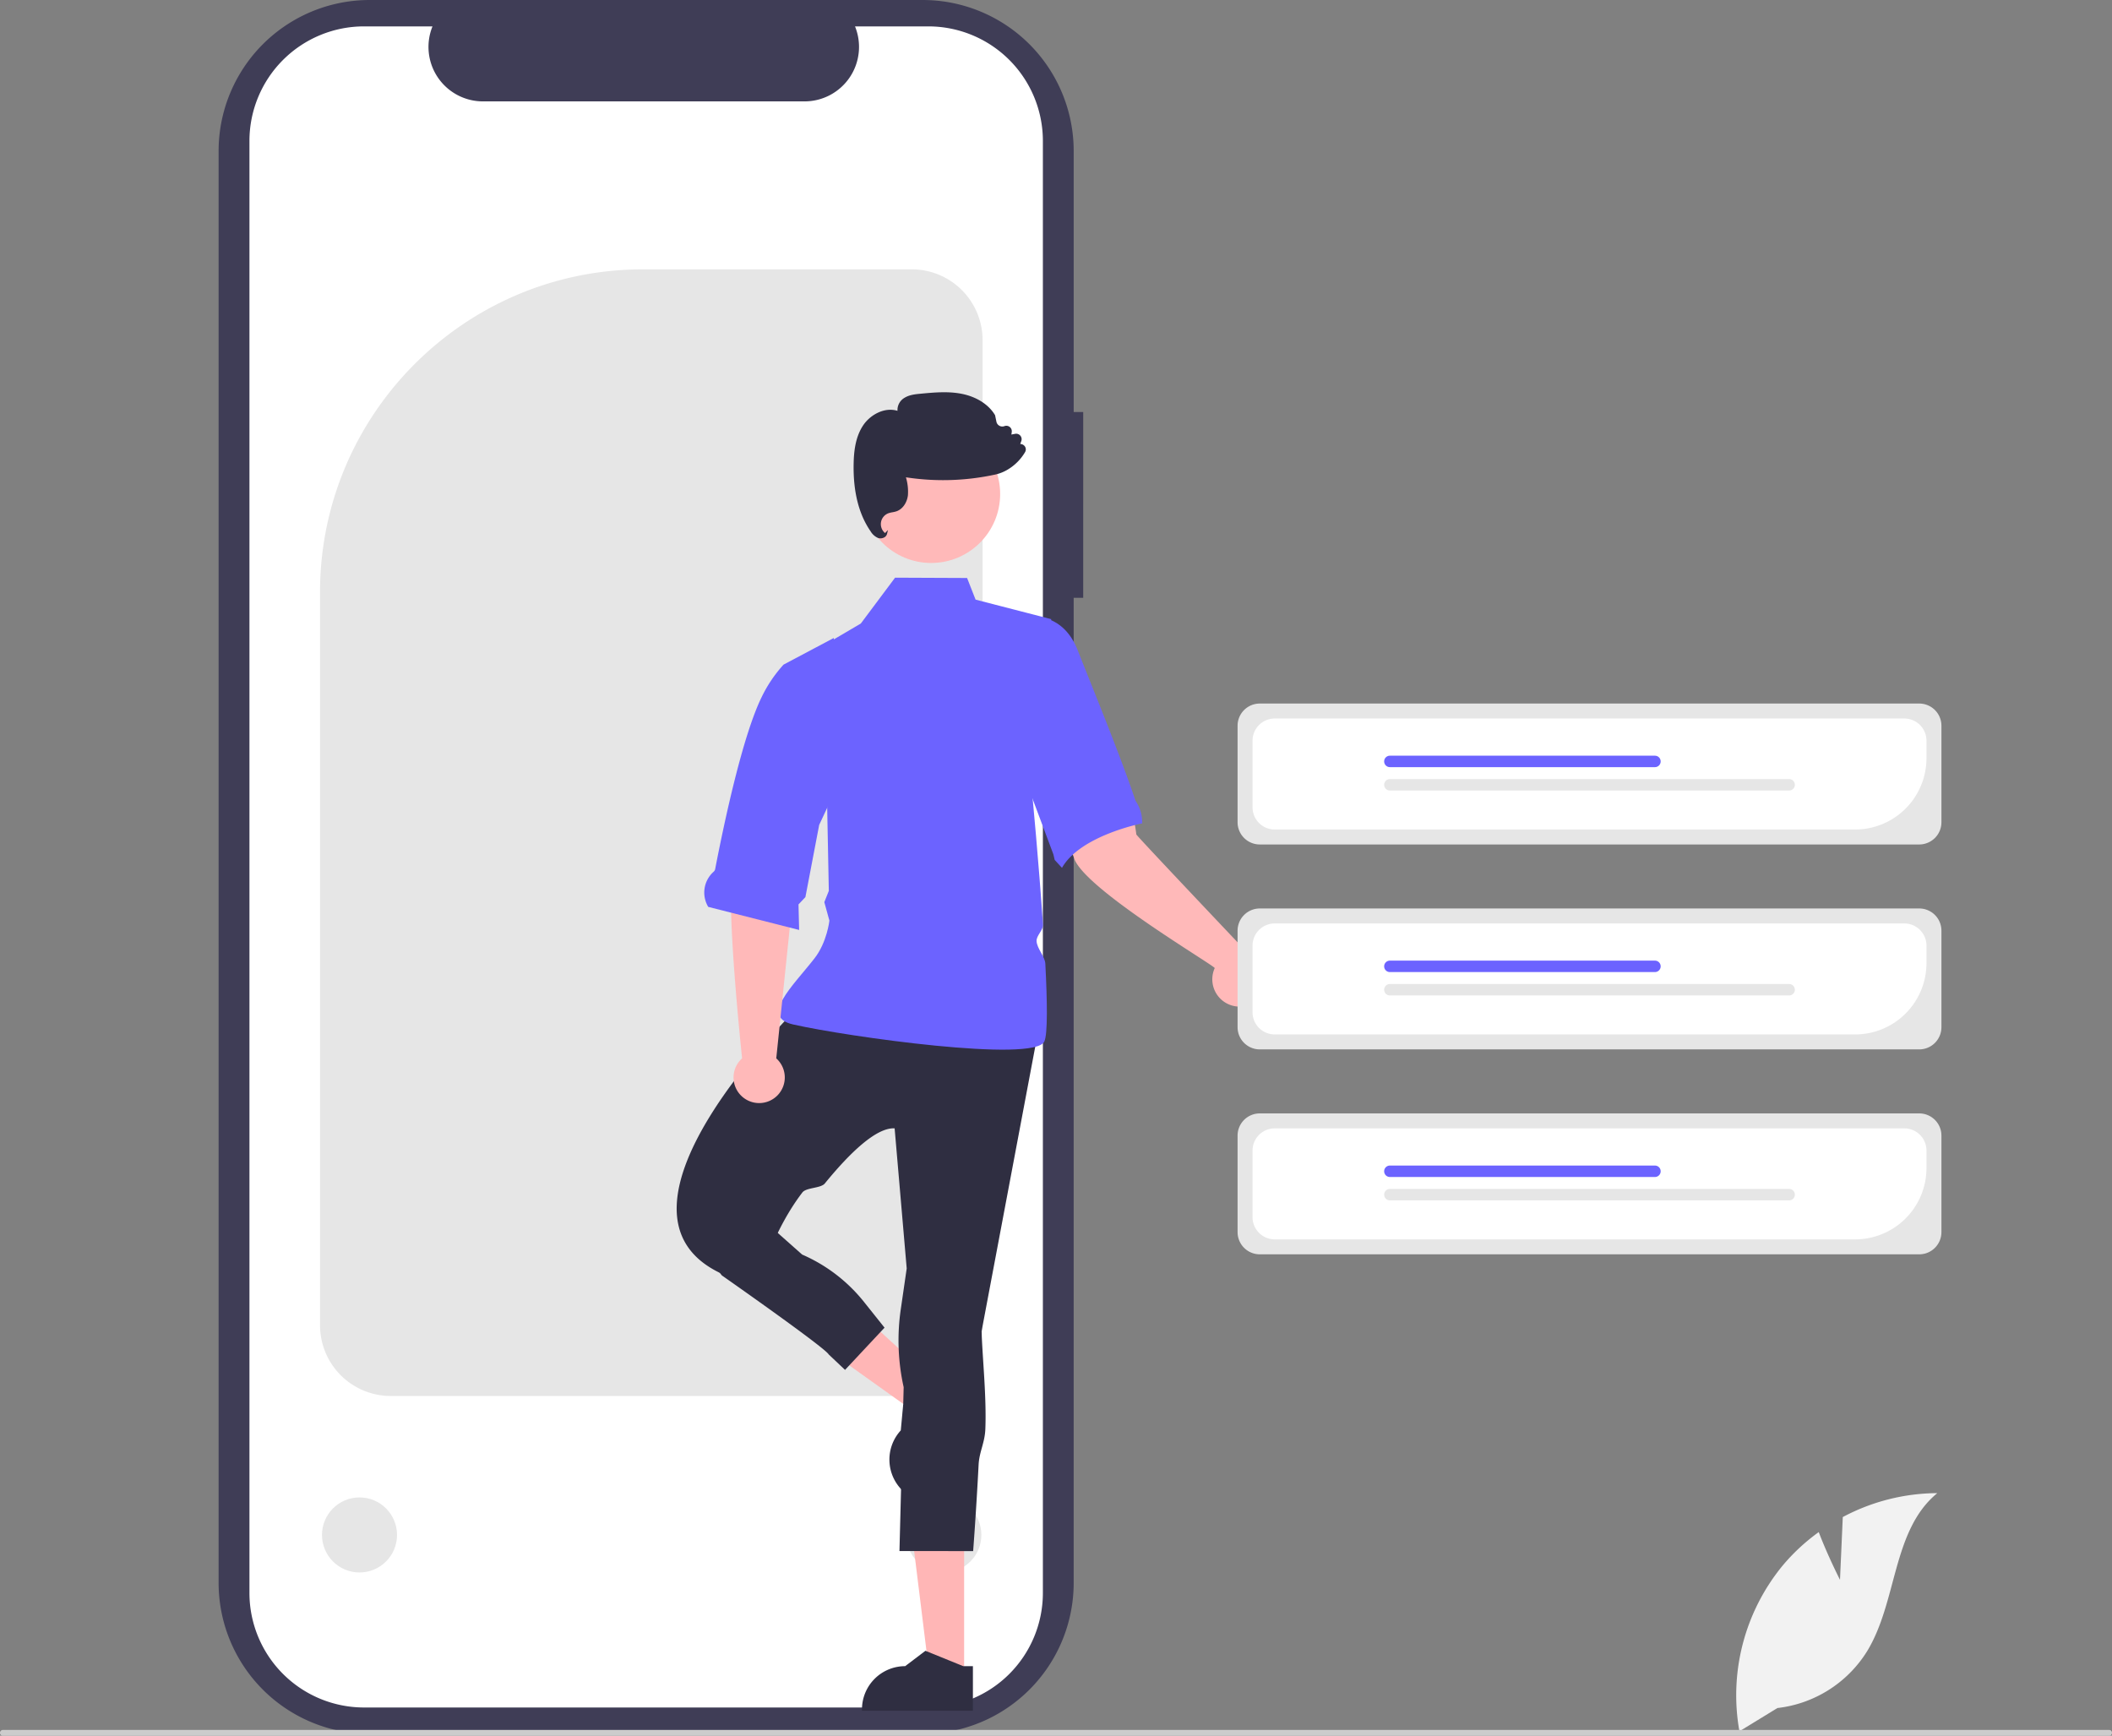 <svg xmlns="http://www.w3.org/2000/svg" width="865.67" height="711.472" viewBox="0 0 865.67 711.472" xmlns:xlink="http://www.w3.org/1999/xlink" role="img" artist="Katerina Limpitsouni" source="https://undraw.co/"><rect x="0" y="0" width="865.67" height="711.472" fill="#808080" stroke="none"/><path id="be762e0f-b118-45b0-834c-015dca31fdfd-431" data-name="Path 339" d="M611.151,263.156h-3.9V156.179a61.915,61.915,0,0,0-61.915-61.915h-226.65a61.915,61.915,0,0,0-61.916,61.914V743.062a61.915,61.915,0,0,0,61.915,61.915h226.648a61.915,61.915,0,0,0,61.915-61.915V339.304h3.9Z" transform="translate(-167.165 -94.264)" fill="#3f3d56"/><path id="bd19cda7-6ee4-487f-8299-09f5b9520cce-432" data-name="Path 340" d="M594.624,152.032V747.207a46.959,46.959,0,0,1-46.942,46.952h-231.3a46.966,46.966,0,0,1-46.973-46.952V152.032a46.965,46.965,0,0,1,46.971-46.951h28.058a22.329,22.329,0,0,0,20.656,30.74h131.868a22.329,22.329,0,0,0,20.656-30.74h30.055a46.959,46.959,0,0,1,46.951,46.942Z" transform="translate(-167.165 -94.264)" fill="#fff"/><path d="M540.93,666.475H327.318a29.01,29.01,0,0,1-28.978-28.978V336.993c0-72.962,59.358-132.321,132.32-132.321H540.93a29.01,29.01,0,0,1,28.977,28.977V637.497A29.01,29.01,0,0,1,540.93,666.475Z" transform="translate(-167.165 -94.264)" fill="#e6e6e6"/><circle id="be454a6a-b415-4179-b5e8-57164f143cba" data-name="Ellipse 7" cx="147.357" cy="629.168" r="15.379" fill="#e6e6e6"/><circle id="be5a0c73-855d-427d-a69e-6f1eaa4c04a0" data-name="Ellipse 7" cx="386.863" cy="629.168" r="15.379" fill="#e6e6e6"/><polygon points="388.948 571.619 379.414 582.009 334.805 550.181 348.876 534.847 388.948 571.619" fill="#ffb6b6"/><path d="M568.615,672.475,537.875,705.974l-.424-.389a17.697,17.697,0,0,1-1.075-25.003l.001-.001.972-10.379L552.469,663.045l2.683-2.924Z" transform="translate(-167.165 -94.264)" fill="#2f2e41"/><polygon points="395.181 687.559 381.081 687.558 374.373 633.171 395.184 633.172 395.181 687.559" fill="#ffb6b6"/><path d="M565.942,795.491l-45.466-.002v-.575a17.697,17.697,0,0,1,17.697-17.696h.001l8.305-6.301,15.495,6.301,3.969 0Z" transform="translate(-167.165 -94.264)" fill="#2f2e41"/><path id="a30b4662-e5c2-40ab-b3a2-3f3e92442cbc-433" data-name="Path 17" d="M494.254,507.266s-86.138,83.167-31.683,108.91h16.831s5.058-17.969,16.637-33.123c1.59-2.081,7.547-1.658,9.202-3.686,10.101-12.383,21.053-23.018,28.616-22.596l4.95,57.425-2.442,16.831a88.193,88.193,0,0,0,1.194,31.834v0l-1.722,67.175,30.202.017s1.22-15.744,2.24-35.435c.273-5.275,2.542-8.95,2.76-14.565.521-13.461-1.206-29.13-1.539-40.115l22.772-120.791Z" transform="translate(-167.165 -94.264)" fill="#2f2e41"/><path id="bce5c948-7db7-43f8-8cd2-61a9f17c0c07-434" data-name="Path 22" d="M534.039,331.053,519.994,349.842l-33.663,19.8,19.8,51.484.751,38.306-1.843,4.621,2.082,7.568s-.961,8.857-6.082,15.432c-8.954,11.497-22.626,23.992-8.769,27.142,21.782,4.951,99.009,15.841,102.969,6.931,1.37-3.082,1.2-16.116.391-31.848-.151-2.942-3.401-6.142-3.591-9.225-.143-2.313,2.782-4.489,2.623-6.835-1.767-26.145-4.373-53.081-4.373-53.081l7.75-72.084-31-8-3.48-8.872Z" transform="translate(-167.165 -94.264)" fill="#6c63ff"/><path id="aa56653d-a1eb-49b2-bba0-f0dc0c583c83-435" data-name="Path 18" d="M458.435,611.236l4.604,5.818s42.345,29.625,43.799,32.393l6.692,6.332,16.192-17.309-8.421-10.554a66.102,66.102,0,0,0-25.357-19.413h0l-12.905-11.449Z" transform="translate(-167.165 -94.264)" fill="#2f2e41"/><path d="M485.341,528.088l7.711-74.639,2.035-30.719-21.583-3.903s-3.232,21.118-6.059,33.511c-2.79,12.229,3.717,74.111,3.889,75.743a10.501,10.501,0,1,0,14.007.007Z" transform="translate(-167.165 -94.264)" fill="#ffb9b9"/><path d="M457.455,465.988l37.259,9.458-.259-10.458,2.828-3,5.65-29.597,8.106-17.338L508.932,355.764l-20.589,10.92-.025.019a55.663,55.663,0,0,0-8.928,13.22c-7.762,15.779-15.217,50.533-19.12,70.719a2.203,2.203,0,0,1-.743,1.07,11.415,11.415,0,0,0-2.072,14.276Z" transform="translate(-167.165 -94.264)" fill="#6c63ff"/><path d="M678.716,485.044s-45.359-47.82-45.782-48.722c-3.168-24.061-12.281-34.675-13.648-33.523L595.766,410.948s6.996,22.155,11.733,35.314c4.526,12.574,56.693,43.288,57.563,44.804a11.188,11.188,0,1,0,13.654-6.023Z" transform="translate(-167.165 -94.264)" fill="#ffb9b9"/><path d="M576.773,349.699s23.089-11.316,32.044,10.909c4.909,12.547,17.466,42.998,23.723,61.743a1.401,1.401,0,0,0,.17.336,15.241,15.241,0,0,1,2.596,8.409,2.862,2.862,0,0,0,.068.649s-25.373,4.943-32.919,18.243l-2.993-3.248-.532-2.276-21.891-58.411Z" transform="translate(-167.165 -94.264)" fill="#6c63ff"/><path d="M953.836,440.407H683.514a9.095,9.095,0,0,1-9.085-9.085V391.731a9.095,9.095,0,0,1,9.085-9.085H953.836a9.095,9.095,0,0,1,9.085,9.085v39.591A9.095,9.095,0,0,1,953.836,440.407Z" transform="translate(-167.165 -94.264)" fill="#e6e6e6"/><path d="M927.571,434.279H689.643a9.095,9.095,0,0,1-9.085-9.085V397.864a9.095,9.095,0,0,1,9.085-9.085H947.708a9.095,9.095,0,0,1,9.085,9.085v7.193A29.255,29.255,0,0,1,927.571,434.279Z" transform="translate(-167.165 -94.264)" fill="#fff"/><path d="M845.5,408.71H736.851a2.343,2.343,0,1,1,0-4.686H845.5a2.343,2.343,0,0,1,0,4.686Z" transform="translate(-167.165 -94.264)" fill="#6c63ff"/><path d="M900.5,418.293H736.851a2.343,2.343,0,1,1,0-4.686H900.5a2.343,2.343,0,0,1,0,4.686Z" transform="translate(-167.165 -94.264)" fill="#e6e6e6"/><path d="M953.836,524.407H683.514a9.095,9.095,0,0,1-9.085-9.085V475.731a9.095,9.095,0,0,1,9.085-9.085H953.836a9.095,9.095,0,0,1,9.085,9.085v39.591A9.095,9.095,0,0,1,953.836,524.407Z" transform="translate(-167.165 -94.264)" fill="#e6e6e6"/><path d="M927.571,518.279H689.643a9.095,9.095,0,0,1-9.085-9.085V481.864a9.095,9.095,0,0,1,9.085-9.085H947.708a9.095,9.095,0,0,1,9.085,9.085v7.193A29.255,29.255,0,0,1,927.571,518.279Z" transform="translate(-167.165 -94.264)" fill="#fff"/><path d="M845.5,492.71H736.851a2.343,2.343,0,1,1,0-4.686H845.5a2.343,2.343,0,0,1,0,4.686Z" transform="translate(-167.165 -94.264)" fill="#6c63ff"/><path d="M900.5,502.293H736.851a2.343,2.343,0,1,1,0-4.686H900.5a2.343,2.343,0,0,1,0,4.686Z" transform="translate(-167.165 -94.264)" fill="#e6e6e6"/><path d="M953.836,608.407H683.514a9.095,9.095,0,0,1-9.085-9.085V559.731a9.095,9.095,0,0,1,9.085-9.085H953.836a9.095,9.095,0,0,1,9.085,9.085v39.591A9.095,9.095,0,0,1,953.836,608.407Z" transform="translate(-167.165 -94.264)" fill="#e6e6e6"/><path d="M927.571,602.279H689.643a9.095,9.095,0,0,1-9.085-9.085V565.864a9.095,9.095,0,0,1,9.085-9.085H947.708a9.095,9.095,0,0,1,9.085,9.085v7.193A29.255,29.255,0,0,1,927.571,602.279Z" transform="translate(-167.165 -94.264)" fill="#fff"/><path d="M845.5,576.71H736.851a2.343,2.343,0,1,1,0-4.686H845.5a2.343,2.343,0,0,1,0,4.686Z" transform="translate(-167.165 -94.264)" fill="#6c63ff"/><path d="M900.5,586.293H736.851a2.343,2.343,0,1,1,0-4.686H900.5a2.343,2.343,0,0,1,0,4.686Z" transform="translate(-167.165 -94.264)" fill="#e6e6e6"/><circle id="f8b50a69-a369-42b8-943f-f14ba4f1f80f" data-name="Ellipse 5" cx="381.674" cy="202.486" r="28.272" fill="#ffb9b9"/><path d="M528.051,314.933a3.092,3.092,0,0,1-.997-.161,6.537,6.537,0,0,1-3.014-2.679c-4.868-7.001-7.218-16.335-6.985-27.743.098-4.826.645-10.997,4.025-15.916,2.842-4.136,8.592-7.418,13.95-5.771a5.792,5.792,0,0,1,2.89-5.347c2.03-1.243,4.473-1.472,6.628-1.674,5.442-.51,11.068-1.037,16.579.007,6.179,1.172,11.231,4.357,13.861,8.738l.054.138.535,2.596a2.465,2.465,0,0,0,3.282,1.811,2.237,2.237,0,0,1,3.002,2.414l-.149,1.033,1.554-.291a2.238,2.238,0,0,1,2.51,2.975l-.439,1.187a2.354,2.354,0,0,1,1.711.753,2.164,2.164,0,0,1,.293,2.549,20.271,20.271,0,0,1-7.16,7.204,16.923,16.923,0,0,1-5.233,2.058,100.501,100.501,0,0,1-36.46,1.096,20.555,20.555,0,0,1,.815,7.38c-.388,3.112-2.215,5.681-4.656,6.543a11.243,11.243,0,0,1-1.701.41,9.976,9.976,0,0,0-1.624.395,4.754,4.754,0,0,0-1.392,8.125l1.203-1.254-.391,1.594a2.288,2.288,0,0,1-1.166,1.452A3.205,3.205,0,0,1,528.051,314.933Z" transform="translate(-167.165 -94.264)" fill="#2f2e41"/><path d="M921.345,741.82l1.144-25.719a83.066,83.066,0,0,1,38.745-9.808c-18.608,15.214-16.283,44.541-28.899,65a49.964,49.964,0,0,1-36.639,23.089l-15.572,9.534a83.724,83.724,0,0,1,17.647-67.845A80.873,80.873,0,0,1,912.633,722.261C916.363,732.095,921.345,741.82,921.345,741.82Z" transform="translate(-167.165 -94.264)" fill="#f2f2f2"/><path d="M1032.835,804.546a1.186,1.186,0,0,1-1.19,1.19H168.355a1.19,1.19,0,0,1,0-2.38h863.29A1.187,1.187,0,0,1,1032.835,804.546Z" transform="translate(-167.165 -94.264)" fill="#ccc"/></svg>